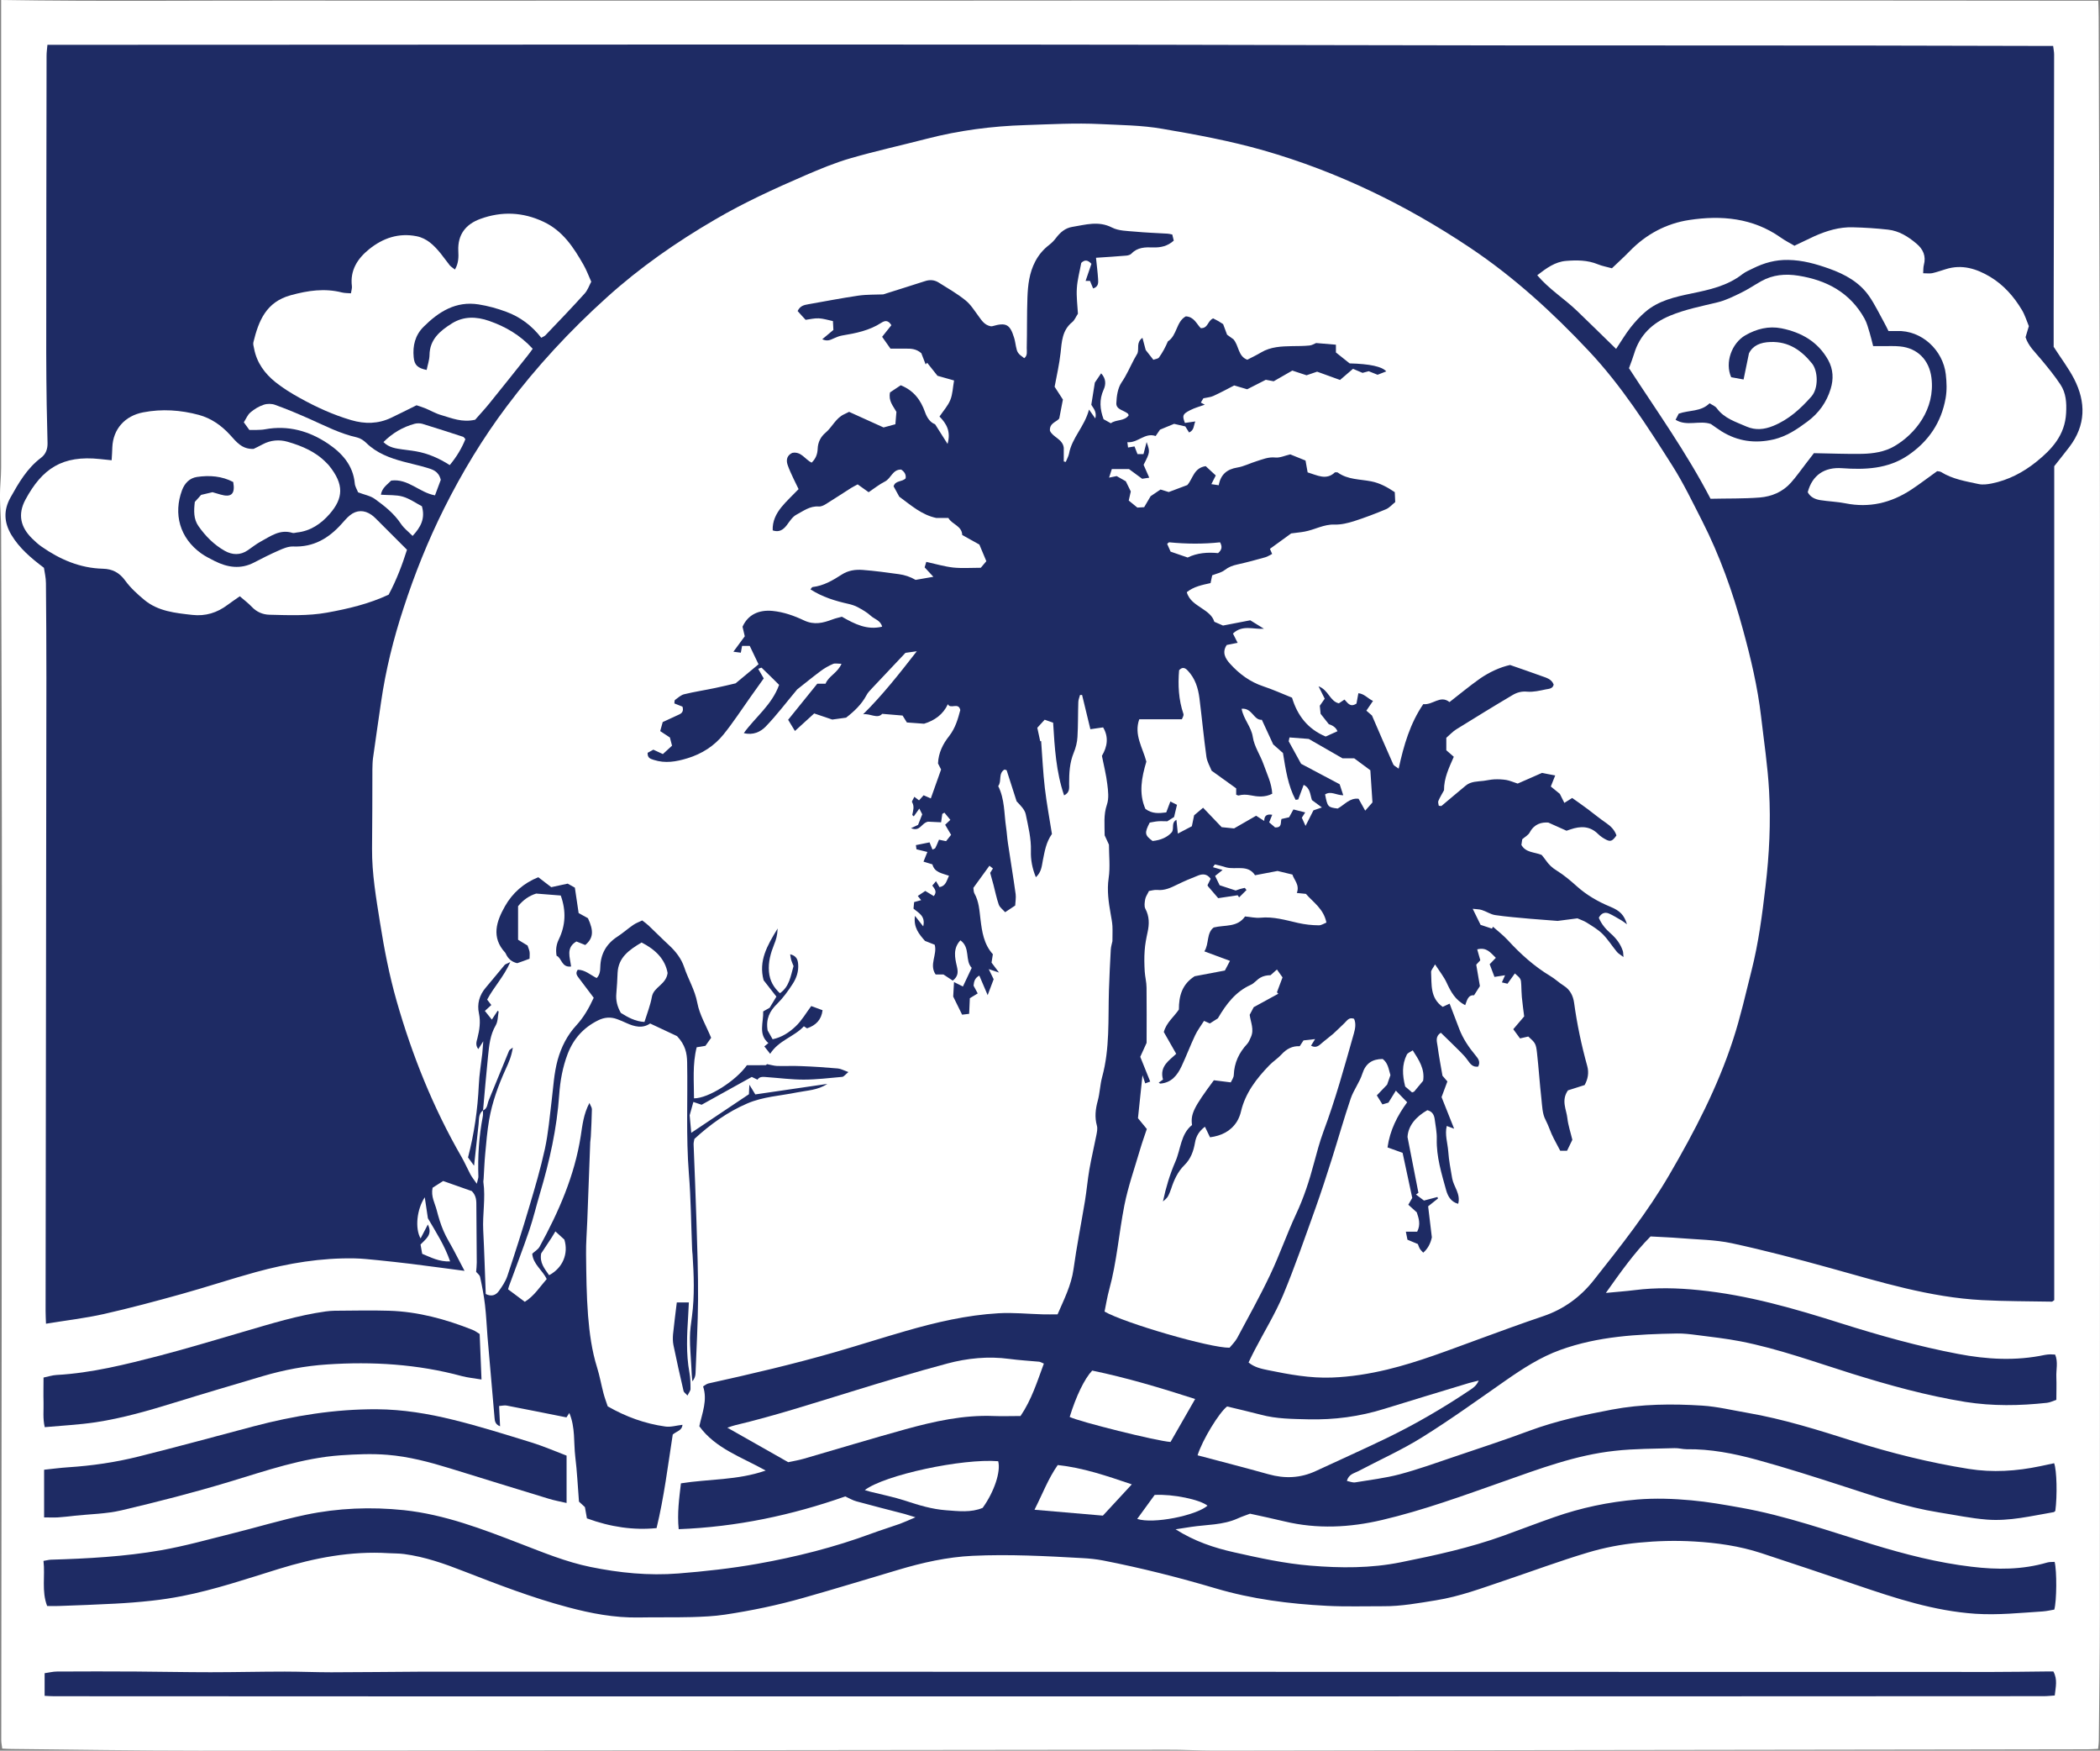 <?xml version="1.0" encoding="UTF-8"?><svg id="Layer_1" xmlns="http://www.w3.org/2000/svg" viewBox="0 0 367.53 306.31"><rect x="0" y="0" width="367.53" height="306.31" fill="#808080" stroke="none"/><defs><style>.cls-1{fill:#fff;}.cls-2{fill:#1e2b64;}</style></defs><path class="cls-1" d="M367.16,306c-.71,.03-1.22,.08-1.71,.08-8.15,.01-16.31,.03-24.46,.04-42.83,.05-85.68,.12-128.51,.18-2.71,0-5.43-.17-8.14-.15-56.49,.05-112.99,.14-169.48,.16-10.93,0-21.87-.18-32.8-.29-.51,0-1.02-.04-1.67-.07-.06-.54-.17-1.01-.17-1.49,.04-48.04,.11-96.07,.12-144.11,0-22.54-.08-45.08-.14-67.63,0-1.96-.19-3.92-.21-5.89,0-1.66,.21-3.33,.21-4.99V0C17.87,.29,35.31,.07,52.76,.11c17.47,.03,34.94,.01,52.42,.01h52.42c17.42,0,34.82-.01,52.23-.03h104.85c17.46,0,34.9,.03,52.55,.04,.03,1.08,.07,1.96,.07,2.84,.08,29.22,.21,58.43,.22,87.65,.03,63.97,0,127.92-.01,191.89,0,7.38-.12,14.76-.19,22.14,0,.37-.07,.75-.12,1.32l-.03,.03Z"/><path class="cls-2" d="M84.52,194.3c.82-.32,.75-1.14,1.01-1.77,1.2-2.9,2.38-5.8,3.57-8.7,.06-.14,.26-.23,.65-.54-.22,1.51-.72,2.63-1.23,3.74-1.31,2.87-2.38,5.82-2.92,8.93-.33,1.95-.5,3.94-.68,5.91-.14,1.47-.19,2.94-.28,4.4,0,.19-.07,.38-.04,.58,.4,2.81-.17,5.61-.03,8.41,.19,3.7,.3,7.42,.44,11.15,.94,.48,1.73,.26,2.27-.48,.59-.82,1.19-1.7,1.51-2.65,1.34-4.01,2.63-8.04,3.83-12.1,1.01-3.38,2-6.75,2.75-10.18,.59-2.74,.83-5.57,1.17-8.35,.3-2.41,.41-4.83,1.06-7.2,.64-2.28,1.67-4.31,3.26-6.04,1.29-1.4,2.2-2.99,3.05-4.83-.86-1.14-1.73-2.3-2.61-3.46-.32-.43-.64-.82-.18-1.44,1.26,0,2.17,.88,3.3,1.45,.57-.55,.62-1.25,.64-1.93,.06-2.29,1.05-4.05,2.99-5.31,.97-.63,1.84-1.41,2.79-2.06,.46-.32,1.01-.51,1.56-.78,.43,.34,.79,.59,1.11,.89,1.22,1.15,2.39,2.35,3.62,3.48,1.15,1.07,2.11,2.32,2.6,3.77,.69,2.11,1.89,4.01,2.31,6.28,.39,2.09,1.56,4.02,2.42,6.11-.3,.44-.64,.9-1,1.41-.48,.08-.97,.16-1.53,.25-.76,2.99-.47,5.98-.47,8.94,2.53,0,7.34-3.07,9.26-5.8,1.11,0,2.18,.01,3.26-.01,.15,0,.29-.23,.24-.18,.69,.12,1.23,.3,1.77,.32,1.42,.04,2.85-.04,4.27,.03,2.13,.08,4.26,.22,6.37,.41,.52,.04,1.04,.34,1.85,.63-.53,.43-.79,.81-1.08,.84-2.25,.2-4.51,.48-6.76,.48-2.12,0-4.24-.28-6.36-.43-.64-.04-1.31-.19-1.71,.44-.37-.18-.73-.36-1-.48-3,1.66-5.86,3.25-8.78,4.87-.42-.15-.89-.3-1.44-.49-.25,.91-.47,1.69-.65,2.33,.1,1.14,.19,2.13,.28,3.07,3.26-2.18,6.59-4.42,10.09-6.75,0-.26,.04-.75,.08-1.67,.46,.74,.69,1.14,1.04,1.7,4.15-.6,8.38-1.22,12.6-1.84-1.65,1.11-3.54,1.14-5.35,1.5-2.89,.59-5.89,.73-8.65,1.92-3.47,1.49-6.48,3.66-9.26,6.21-.06,.33-.15,.64-.14,.96,.17,4.49,.37,8.97,.5,13.47,.14,4.55,.31,9.11,.28,13.66-.03,4.29-.28,8.59-.44,12.88-.01,.49-.17,.97-.55,1.45-.04-.43-.1-.86-.12-1.29-.03-.45-.06-.89-.07-1.34-.08-1.66-.25-3.32-.24-4.98,0-1.28,.19-2.55,.36-3.81,.47-3.58,.33-7.16,.1-10.75-.03-.32-.07-.63-.08-.96-.18-4.42-.21-8.86-.57-13.26-.51-6.48-.18-12.96-.3-19.44-.03-1.61-.32-3.04-1.77-4.58-1.27-.59-2.94-1.39-4.71-2.21-1.33,.92-2.74,.56-4.15-.08-.53-.25-1.06-.47-1.6-.67-1.15-.44-2.28-.34-3.37,.21-2.54,1.26-4.29,3.21-5.31,5.86-.88,2.31-1.31,4.71-1.48,7.12-.4,5.91-1.69,11.65-3.37,17.3-.64,2.14-1.15,4.33-1.87,6.45-1.11,3.27-2.36,6.5-3.54,9.74-.07,.18-.1,.36-.17,.58,.98,.73,1.94,1.46,2.93,2.19,1.66-1.04,2.6-2.59,3.83-3.98-.72-1.56-2.39-2.59-2.53-4.44,.43-.4,1.02-.73,1.29-1.23,3.34-6.1,6.12-12.41,7.2-19.37,.29-1.88,.48-3.8,1.52-5.78,.19,.49,.43,.8,.43,1.1-.03,1.61-.11,3.2-.19,4.8-.01,.32-.08,.63-.1,.96-.18,4.61-.36,9.23-.52,13.84-.07,1.92-.24,3.84-.21,5.76,.04,3.59,.07,7.19,.35,10.77,.25,3.05,.65,6.1,1.58,9.07,.46,1.47,.72,2.98,1.11,4.47,.21,.8,.5,1.58,.75,2.32,3.21,1.84,6.52,3.03,10.08,3.53,.95,.14,1.98-.19,3-.3-.07,1.02-1.01,1.11-1.7,1.7-.84,5.4-1.52,10.97-2.83,16.37-3.97,.41-8.07-.18-12.19-1.7-.11-.66-.24-1.33-.35-1.97-.36-.33-.68-.62-1.04-.96-.21-2.62-.33-5.25-.65-7.86-.3-2.51,.03-5.1-1.04-7.65-.25,.38-.41,.63-.5,.77-3.52-.7-6.99-1.4-10.48-2.07-.36-.07-.75,.04-1.31,.08,.06,1.25,.11,2.4,.17,3.55-.83-.33-.93-.89-.97-1.51-.4-4.72-.83-9.45-1.23-14.17-.15-1.85-.22-3.72-.44-5.56-.19-1.65-.51-3.28-.86-4.9-.07-.33-.44-.59-.69-.88,.04-.52,.11-1.08,.11-1.65-.01-3.28-.06-6.54-.07-9.82,0-.9,.04-1.81-.79-2.66-1.47-.52-3.1-1.1-5.02-1.77-.5,.32-1.23,.78-1.85,1.18-.32,1.55,.41,2.7,.72,3.92,.32,1.24,.69,2.47,1.19,3.63,.5,1.18,1.2,2.26,1.8,3.4,.58,1.08,1.13,2.18,1.88,3.59-3.39-.44-6.36-.85-9.34-1.22-1.98-.25-3.97-.45-5.96-.66-1.29-.12-2.57-.27-3.86-.3-5.92-.12-11.69,.84-17.37,2.4-4.34,1.19-8.62,2.62-12.98,3.83-4.52,1.26-9.07,2.48-13.64,3.51-3.25,.73-6.59,1.11-10.1,1.69-.03-.84-.07-1.52-.07-2.21,.04-36.93,.1-73.86,.14-110.79,0-5.53-.03-11.04-.08-16.57,0-.95-.23-1.88-.35-2.69-2.29-1.73-4.28-3.42-5.68-5.73-1.33-2.21-1.41-4.35-.18-6.56,1.44-2.58,2.92-5.14,5.36-6.97,.84-.63,1.15-1.55,1.13-2.55-.03-2.25-.12-4.49-.15-6.74-.04-3.02-.08-6.04-.08-9.05,0-17.34,.03-34.68,.06-52.02,0-.62,.1-1.23,.15-1.89,74.61,0,149.02-.15,223.42,.05,42.49,.12,84.97,0,127.61,.15,.05,.51,.17,1,.17,1.48-.01,15.09-.05,30.18-.08,45.27v5.89c1.3,2.03,2.6,3.73,3.57,5.6,2.1,4.09,2.07,8.12-.82,11.92-.86,1.12-1.74,2.22-2.65,3.37V227.49c-.22,.14-.32,.27-.43,.26-4.06-.08-8.14-.05-12.2-.27-9.15-.48-17.83-3.18-26.58-5.61-5.71-1.58-11.43-3.09-17.22-4.34-2.94-.63-6.03-.64-9.04-.89-1.67-.14-3.35-.19-5.18-.3-2.9,2.92-5.28,6.31-7.82,9.88,1.85-.18,3.46-.29,5.05-.49,3.75-.48,7.48-.38,11.21,0,8.6,.86,16.82,3.25,24.99,5.84,6.7,2.11,13.46,4.01,20.37,5.32,5.06,.97,10.12,1.26,15.2,.18,.32-.07,.64-.08,.97-.1,.25,0,.51,.03,.84,.04,.55,1.3,.15,2.65,.21,3.96,.05,1.27,0,2.57,0,3.96-.58,.19-1.11,.47-1.66,.52-4.77,.52-9.49,.6-14.28-.16-6.77-1.1-13.34-2.92-19.86-4.95-6.46-2.02-12.83-4.35-19.49-5.65-2.52-.49-5.09-.77-7.64-1.1-1.15-.15-2.32-.29-3.47-.27-6.91,.12-13.79,.48-20.4,2.87-3.5,1.26-6.57,3.26-9.59,5.36-4.81,3.35-9.56,6.79-14.54,9.89-3.59,2.25-7.5,3.99-11.26,5.98-.71,.37-1.63,.49-1.98,1.69,.52,.11,1.01,.33,1.45,.26,2.6-.43,5.24-.74,7.78-1.41,3.29-.88,6.52-2.04,9.76-3.14,4.34-1.47,8.69-2.89,12.98-4.49,4.69-1.73,9.52-2.77,14.4-3.69,5.25-.99,10.55-1.04,15.85-.7,2.63,.17,5.22,.81,7.82,1.25,6.38,1.1,12.52,3.04,18.67,4.99,6.59,2.07,13.27,3.74,20.11,4.83,4.2,.67,8.36,.4,12.51-.47,.82-.17,1.63-.34,2.45-.52,.47,1.19,.57,5.67,.21,8.34-.1,.08-.19,.21-.3,.22-3.87,.66-7.74,1.62-11.69,1.3-2.82-.22-5.61-.82-8.42-1.26-5.69-.91-11.11-2.77-16.57-4.54-5.09-1.65-10.19-3.28-15.34-4.69-3.98-1.08-8.04-1.88-12.22-1.82-.7,0-1.41-.22-2.11-.19-3.48,.11-6.99,.08-10.45,.47-6.79,.73-13.14,3.13-19.53,5.38-6.99,2.46-13.96,5.02-21.2,6.72-5.65,1.33-11.35,1.62-17.07,.25-2-.48-4.02-.91-6.04-1.35-.73,.28-1.48,.52-2.17,.84-2.6,1.17-5.42,1.06-8.15,1.47-.82,.12-1.65,.26-2.71,.42,3.33,2.11,6.73,3.24,10.26,4.03,4.41,.99,8.83,1.96,13.34,2.33,5.29,.44,10.56,.47,15.81-.59,6.08-1.22,12.12-2.54,17.95-4.64,2.97-1.07,5.91-2.21,8.9-3.25,4.7-1.65,9.54-2.67,14.53-3.09,3.18-.26,6.33-.15,9.48,.14,2.89,.26,5.75,.77,8.61,1.28,7.9,1.4,15.45,4.09,23.1,6.43,5.67,1.73,11.4,3.21,17.33,3.91,4.48,.54,8.89,.54,13.25-.74,.42-.12,.87-.07,1.29-.11,.4,1.61,.37,6.8-.06,8.35-.64,.11-1.33,.27-2.02,.32-3.93,.25-7.81,.67-11.79,.41-7.26-.49-14.02-2.73-20.79-5.03-5.56-1.88-11.11-3.76-16.68-5.58-3.82-1.25-7.75-1.81-11.78-2.04-3.25-.19-6.48-.1-9.68,.21-3,.29-6.01,.86-8.9,1.73-4.93,1.47-9.77,3.28-14.66,4.92-3.91,1.32-7.78,2.77-11.89,3.43-3.05,.49-6.1,1.06-9.22,1.04-3.3-.01-6.61,.1-9.9-.07-6.58-.34-13.1-1.17-19.45-3.05-6.48-1.92-13.05-3.58-19.7-4.88-1.2-.23-2.43-.36-3.65-.42-6.4-.36-12.8-.7-19.2-.4-4.45,.21-8.8,1.19-13.07,2.47-5.5,1.63-10.97,3.31-16.49,4.87-4.52,1.29-9.12,2.25-13.78,2.95-1.91,.29-3.86,.37-5.79,.43-3.11,.08-6.21,.01-9.32,.07-4.23,.07-8.33-.71-12.4-1.8-6.25-1.66-12.26-3.98-18.26-6.31-3.37-1.32-6.77-2.51-10.38-2.99-.9-.12-1.81-.1-2.71-.15-6.61-.41-12.96,.82-19.25,2.76-5.6,1.73-11.15,3.62-16.92,4.75-1.77,.34-3.55,.62-5.35,.81-2.11,.23-4.24,.4-6.36,.51-3.29,.18-6.58,.29-9.87,.41-.64,.03-1.29,0-2.02,0-1-2.61-.33-5.24-.64-7.89,.53-.08,.88-.19,1.26-.21,6.45-.19,12.92-.54,19.29-1.65,4.17-.73,8.28-1.89,12.41-2.92,4.31-1.07,8.58-2.37,12.94-3.29,5.65-1.18,11.4-1.41,17.17-.81,7.15,.76,13.77,3.32,20.39,5.87,4.02,1.55,8.02,3.2,12.27,4.07,5.09,1.04,10.17,1.55,15.38,1.14,4.64-.37,9.26-.88,13.83-1.69,6.8-1.21,13.49-2.89,19.99-5.3,1.63-.6,3.3-1.11,4.93-1.69,.77-.28,1.52-.63,2.75-1.15-.94-.29-1.44-.45-1.93-.59-2.81-.73-5.61-1.43-8.4-2.2-.68-.18-1.29-.56-1.96-.86-9.36,3.29-19,5.34-29.15,5.73-.28-2.78,.08-5.36,.39-8.02,4.86-.78,9.87-.51,14.84-2.24-4.3-2.39-8.82-3.88-11.62-7.75,.51-2.37,1.46-4.54,.66-6.97,.3-.16,.59-.45,.94-.52,7.48-1.65,14.93-3.39,22.28-5.51,4.08-1.18,8.13-2.48,12.2-3.65,5.34-1.54,10.73-2.8,16.28-3.12,2.57-.15,5.15,.12,7.73,.19,.83,.03,1.66,0,2.61,0,1.11-2.58,2.39-5.05,2.79-7.9,.55-3.99,1.34-7.94,2-11.92,.3-1.82,.46-3.69,.77-5.51,.35-2,.83-3.98,1.22-5.98,.11-.56,.25-1.19,.1-1.71-.41-1.48-.25-2.88,.15-4.34,.37-1.34,.4-2.79,.76-4.13,1.38-5.02,1.04-10.15,1.2-15.26,.08-2.35,.19-4.71,.32-7.05,.03-.56,.22-1.12,.29-1.49,0-1.01,.04-1.84,0-2.65-.04-.69-.18-1.37-.3-2.06-.37-2.1-.68-4.16-.36-6.34,.29-1.95,.05-3.97,.05-5.84-.3-.64-.54-1.18-.75-1.63,0-1.85-.22-3.59,.4-5.39,.37-1.08,.21-2.4,.06-3.58-.19-1.63-.61-3.25-.94-4.94,.95-1.6,1.22-3.28,.21-4.98-.82,.11-1.49,.21-2.23,.32-.51-2.08-.98-4.05-1.45-5.99h-.36c-.11,.43-.29,.82-.3,1.24-.07,2.03-.03,4.07-.15,6.1-.05,.95-.3,1.92-.66,2.78-.72,1.76-.8,3.55-.8,5.39,0,.7,.17,1.55-.88,2.06-1.41-4.14-1.65-8.35-1.92-12.72-.43-.15-.87-.3-1.48-.52-.42,.47-.8,.88-1.29,1.41,.17,.78,.35,1.58,.51,2.36,.05,0,.11-.03,.16-.04,.21,2.74,.33,5.5,.65,8.23,.32,2.72,.83,5.42,1.24,8.03-1.04,1.48-1.27,3.06-1.59,4.62-.19,.97-.22,2.02-1.22,2.95-.65-1.58-.91-3.07-.87-4.58,.07-2.2-.47-4.31-.9-6.42-.17-.85-.95-1.59-1.6-2.28-.58-1.81-1.15-3.62-1.74-5.42-.03-.07-.22-.08-.39-.14-1.13,.7-.43,2.04-1.09,2.89,1.15,2.32,1.02,4.79,1.37,7.18,.14,.93,.19,1.88,.33,2.81,.44,2.98,.94,5.94,1.35,8.92,.08,.62-.04,1.26-.08,1.99-.55,.37-1.06,.71-1.76,1.17-.42-.48-.94-.84-1.11-1.32-.4-1.12-.62-2.3-.93-3.46-.18-.67-.37-1.34-.58-2.1,.11-.16,.28-.44,.48-.77-.19-.15-.39-.3-.61-.48-.95,1.32-1.88,2.58-2.81,3.87,.06,.33,.03,.69,.17,.95,.82,1.44,.88,2.99,1.08,4.6,.26,2.09,.57,4.32,2.16,6.06-.08,.51-.16,1-.23,1.47,.37,.49,.72,.95,1.31,1.74-.72-.25-1.09-.37-1.8-.6,.39,.78,.61,1.26,.86,1.77-.33,.86-.65,1.73-1.05,2.78-.5-1.17-.97-2.25-1.46-3.42-.83,.45-.93,1.07-1.01,1.76,.22,.41,.46,.85,.73,1.36-.47,.29-.88,.53-1.38,.84-.04,.89-.08,1.78-.12,2.73-.37,.04-.73,.1-1.23,.15-.5-1.01-1.01-2.04-1.56-3.17,.04-.73,.08-1.54,.14-2.54,.62,.32,1,.51,1.56,.78,.51-1.08,1-2.1,1.54-3.26-1.24-1.3-.18-3.53-1.98-4.82-1.33,1.43-.97,3.03-.62,4.54,.22,.96,.28,1.74-.72,2.51-.48-.33-1-.66-1.62-1.07h-1.37c-1.2-1.72,.33-3.51-.17-5.21-.62-.25-1.16-.45-1.7-.67-1.02-1.17-2.04-2.32-1.75-4.38,.57,.73,.91,1.17,1.44,1.84,.44-1.84-.83-2.35-1.7-3.11,.04-.38,.07-.75,.11-1.14,.44-.12,.8-.22,1.23-.34-.17-.19-.3-.37-.59-.73,.44-.3,.87-.59,1.31-.88,.59,.36,1.05,.64,1.49,.9,.62-.75,.17-1.25-.26-1.84,.19-.23,.4-.47,.65-.77,.26,.45,.41,.71,.61,1.04,1.11-.19,1.24-1.11,1.66-1.99-1.2-.44-2.53-.55-2.9-1.99-.47-.15-.95-.29-1.56-.48,.22-.58,.43-1.06,.68-1.69-.72-.18-1.31-.33-1.91-.47-.03-.25-.06-.42-.1-.73,.79-.15,1.55-.3,2.39-.48,.17,.43,.33,.81,.51,1.26,.21-.11,.43-.15,.5-.27,.24-.45,.41-.93,.64-1.46,.43,.08,.79,.17,1.24,.26,.28-.34,.58-.74,.88-1.11-.37-.63-.69-1.18-1.04-1.76,.3-.29,.58-.55,.91-.86-.35-.43-.69-.85-1.04-1.26-.12,.07-.25,.15-.37,.22-.07,.45-.12,.91-.21,1.47-.9-.04-1.77-.08-2.29-.11-1.2,.25-1.35,1.8-2.97,1.14,.57-.26,.86-.4,1.23-.58,.22-.58,.47-1.19,.73-1.85-.12-.26-.28-.54-.51-1-.37,.52-.66,.93-.97,1.36-.11-.11-.28-.22-.26-.27,.15-.74,.4-1.47-.04-2.22-.08-.15,.22-.52,.4-.93,.35,.26,.6,.44,.82,.62,.25-.27,.5-.55,.8-.89,.43,.19,.82,.36,1.26,.55,.57-1.58,1.12-3.15,1.8-5.06-.07-.12-.32-.63-.54-1.06,.08-1.88,.87-3.43,1.95-4.79,1.1-1.41,1.55-3.03,1.95-4.55-.31-1.45-1.74-.07-2.17-1.03-.84,1.8-2.31,2.85-4.17,3.42-.95-.07-1.91-.14-3.01-.22-.24-.38-.53-.85-.75-1.21-1.18-.1-2.23-.19-3.57-.3-.83,.95-2.1-.11-3.34,.08,3.4-3.36,6.3-7.05,9.4-11.03-.76,.1-1.22,.17-1.99,.28-1.87,1.97-3.88,4.1-5.89,6.24-.35,.37-.72,.75-.95,1.21-.84,1.56-2.09,2.76-3.55,3.89-.73,.1-1.55,.21-2.42,.33-.97-.33-1.99-.67-3.16-1.07-1.08,.99-2.2,2-3.37,3.07-.41-.67-.76-1.25-1.19-1.96,1.67-2.07,3.43-4.24,5.1-6.31h1.45c.5-1.33,2.1-1.87,2.79-3.49-.66,0-1.15-.12-1.49,.03-.76,.33-1.51,.75-2.17,1.25-1.44,1.07-2.82,2.21-4.1,3.21-1.88,2.24-3.57,4.49-5.51,6.5-.88,.91-2.2,1.56-3.83,1.14,2.03-2.81,4.92-4.93,6.18-8.44-.98-.97-2-1.99-3.05-2.99-.06-.06-.33,.1-.61,.19,.3,.54,.58,1.01,.97,1.67-.76,1.07-1.53,2.15-2.31,3.24-1.56,2.19-3.03,4.47-4.73,6.57-1.63,2.02-3.8,3.4-6.33,4.17-1.93,.59-3.87,.93-5.87,.28-.6-.19-1.12-.33-1.08-1.24,.32-.18,.69-.38,1-.55,.58,.26,1.08,.49,1.67,.77,.58-.53,1.09-1,1.6-1.47-.14-.54-.25-.96-.37-1.43-.54-.36-1.06-.7-1.7-1.12,.15-.55,.3-1.08,.44-1.58,1.02-.48,1.95-.91,2.88-1.33,.54-.25,.8-.62,.58-1.37-.42-.17-.91-.36-1.42-.56,.04-.27,0-.55,.12-.62,.51-.37,1.02-.85,1.6-.99,1.8-.44,3.63-.71,5.46-1.1,1.31-.27,2.63-.6,3.54-.81,1.55-1.29,2.76-2.31,4.01-3.33-.53-1.11-1.01-2.13-1.54-3.22h-1.34c-.07,.36-.12,.7-.22,1.19-.37-.04-.75-.1-1.3-.17,.75-1,1.33-1.81,1.99-2.7-.12-.52-.26-1.14-.39-1.67,.93-2.09,2.82-3,5.24-2.77,1.96,.19,3.8,.85,5.51,1.66,1.81,.85,3.34,.45,4.99-.17,.58-.22,1.2-.34,1.65-.47,2.28,1.3,4.4,2.37,7.04,1.74-.26-1.11-1.36-1.32-2-1.92-.65-.6-1.47-1.06-2.24-1.48-.5-.27-1.06-.45-1.62-.58-2.34-.52-4.6-1.21-6.68-2.55,.14-.16,.25-.4,.39-.41,1.91-.22,3.52-1.17,5.07-2.17,1.16-.75,2.42-.92,3.7-.82,2.11,.16,4.22,.45,6.32,.74,.99,.14,1.96,.44,2.92,1,.93-.16,1.84-.32,3.11-.54-.68-.73-1.08-1.15-1.53-1.65,.08-.26,.17-.56,.29-.96,1.62,.36,3.14,.81,4.7,.99,1.52,.16,3.08,.04,4.84,.04,.22-.27,.58-.7,.97-1.15-.44-1.04-.86-2.04-1.22-2.91-1.11-.62-2.05-1.15-3-1.67-.06-1.63-1.8-1.84-2.42-2.98h-2.1c-2.56-.53-4.4-2.19-6.5-3.73-.28-.49-.64-1.17-.99-1.81,.3-1.06,1.46-.73,2.1-1.39,.11-.63-.17-1.14-.77-1.54-1.51-.05-1.77,1.55-2.85,2.09-1.01,.51-1.89,1.23-2.85,1.87-.7-.51-1.27-.92-1.92-1.37-.39,.21-.77,.4-1.15,.63-1.46,.93-2.92,1.89-4.4,2.81-.37,.23-.86,.47-1.26,.43-1.55-.12-2.71,.8-3.94,1.45-.68,.37-1.15,1.15-1.65,1.81-.65,.85-1.38,1.3-2.47,.92-.07-1.61,.6-2.92,1.52-4.06,.87-1.07,1.92-2.02,3.01-3.16-.29-.58-.59-1.19-.88-1.81-.37-.81-.77-1.62-1.05-2.46-.29-.88-.07-1.65,.82-2.07,1.58-.3,2.23,1.14,3.39,1.71,.73-.69,1.02-1.5,1.06-2.41,.04-1.15,.51-2.11,1.4-2.85,1.17-.99,1.77-2.55,3.26-3.22,.24-.11,.46-.22,.84-.41,1.96,.89,3.99,1.81,6.03,2.73,.69-.19,1.3-.36,2.07-.56,.07-.77,.12-1.51,.18-2.17-.58-1.06-1.42-1.88-1.12-3.4,.54-.36,1.26-.84,1.88-1.25,2.31,.93,3.51,2.62,4.24,4.68,.36,1.02,.93,1.84,1.77,2.14,.75,1.18,1.38,2.18,2.18,3.44,.62-2.17-.18-3.54-1.41-4.79,.68-1,1.48-1.88,1.89-2.89,.42-1.02,.44-2.19,.66-3.42-1.11-.32-2.03-.58-2.9-.82-.62-.78-1.22-1.52-1.81-2.28-.08,.1-.17,.19-.26,.29-.28-.71-.55-1.41-.76-1.96-.88-.78-1.8-.81-2.71-.8h-2.69c-.54-.77-1.01-1.43-1.46-2.07,.59-.74,1.12-1.41,1.62-2.03-.57-.95-1.17-.8-1.75-.43-2.1,1.37-4.48,1.84-6.9,2.24-.48,.08-.97,.29-1.42,.49-.57,.25-1.11,.58-2.03,.16,.7-.6,1.27-1.07,1.95-1.63-.03-.38-.05-.86-.08-1.55-.86-.18-1.66-.44-2.46-.48-.75-.04-1.52,.15-2.32,.26-.53-.56-.98-1.07-1.4-1.54,.44-.92,1.15-1.06,1.84-1.18,2.92-.51,5.83-1.08,8.76-1.51,1.51-.22,3.06-.16,4.37-.22,2.54-.81,4.93-1.54,7.32-2.32,.87-.29,1.67-.22,2.42,.26,1.58,.99,3.21,1.92,4.66,3.09,.93,.74,1.58,1.82,2.31,2.8,.54,.73,1,1.51,2.09,1.74,.03,0,.16,.03,.28,0,2.43-.7,3.11-.36,3.84,2.02,.15,.48,.22,1,.32,1.5,.21,1.07,.33,1.26,1.45,2.07,.62-.47,.43-1.19,.44-1.78,.07-2.95,.01-5.9,.12-8.83,.08-2.17,.32-4.32,1.37-6.32,.62-1.18,1.42-2.11,2.46-2.91,.44-.34,.86-.77,1.19-1.22,.73-.96,1.6-1.71,2.81-1.91,2.32-.37,4.59-1.11,6.97,.11,1.15,.59,2.63,.59,3.97,.71,1.91,.18,3.83,.25,5.74,.36,.25,.01,.5,.08,.84,.15,.08,.36,.17,.7,.26,1.07-1.08,.97-2.27,1.23-3.62,1.19-1.35-.05-2.72-.04-3.77,1.07-.19,.21-.58,.33-.88,.36-1.7,.15-3.41,.25-5.34,.38,.12,1.21,.29,2.47,.37,3.74,.04,.63,.08,1.32-.87,1.63-.18-.44-.36-.86-.55-1.32h-.77c.35-1.03,.69-2.02,1.02-2.99-.61-.66-1.15-.78-1.78-.16-.26,1.45-.68,2.94-.77,4.43-.1,1.5,.11,3,.19,4.46-.36,.53-.58,1.14-1.01,1.48-1.76,1.43-1.81,3.4-2.03,5.39-.22,1.96-.66,3.9-1.04,5.91,.48,.74,1,1.54,1.45,2.24-.22,1.15-.41,2.15-.64,3.31-.46,.62-1.74,.78-1.63,2.14,.47,1.14,2.24,1.44,2.42,2.99v2.39c.11,.03,.24,.05,.35,.08,.19-.48,.47-.95,.57-1.44,.5-2.78,2.72-4.73,3.5-7.72,.48,.69,.75,1.07,1.09,1.55,.35-1.21-.46-1.92-.69-2.4,.22-1.34,.39-2.39,.62-3.87,.17-.25,.59-.88,1.1-1.62,.89,.95,.84,1.98,.43,2.87-.79,1.74-.65,3.42,0,5.16,.4,.22,.79,.44,1.27,.71,.91-.7,2.35-.32,3.12-1.39-.07-.16-.08-.25-.11-.27-.69-.62-2.09-.71-2.05-1.84,.04-1.23,.25-2.66,.91-3.64,.89-1.29,1.47-2.68,2.18-4.02,.21-.4,.44-.78,.62-1.1,.29-.86-.26-1.88,.86-2.69,.19,.74,.35,1.32,.57,2.13,.33,.43,.8,1.03,1.34,1.71,.35-.14,.82-.16,.99-.41,.62-.86,1.13-1.81,1.55-2.81,1.63-1.04,1.44-3.46,3.14-4.38,1.46,.08,1.88,1.33,2.61,2.06,1.3,.08,1.2-1.33,2.18-1.7,.25,.12,.58,.29,.9,.47,.28,.16,.54,.34,.84,.53,.22,.58,.44,1.18,.69,1.85,.36,.26,.77,.56,1.11,.8,.99,1.14,.8,2.98,2.43,3.58,.84-.44,1.66-.82,2.42-1.28,1.69-1,3.55-1.06,5.43-1.1,1.01-.01,2.03-.01,3.04-.11,.43-.04,.84-.3,1.15-.43,1.2,.1,2.28,.19,3.47,.29v1.36c.77,.6,1.6,1.28,2.4,1.91,3.55,.09,5.68,.56,6.41,1.4-.55,.22-1.06,.41-1.52,.59-.57-.23-1.05-.43-1.55-.62-.35,.1-.7,.19-1.08,.29-.55-.23-1.08-.47-1.67-.71-.77,.66-1.52,1.3-2.27,1.95-1.42-.51-2.68-.97-4.01-1.45-.58,.21-1.24,.43-1.85,.63-.93-.3-1.77-.59-2.49-.82-1.22,.7-2.27,1.29-3.26,1.87-.57-.11-1.07-.19-1.38-.26-1.24,.63-2.32,1.17-3.26,1.66-.84-.25-1.45-.43-2.27-.67-1.13,.58-2.36,1.25-3.65,1.84-.5,.23-1.09,.26-1.75,.41-.11,.21-.26,.47-.44,.75,.29,.15,.51,.27,.69,.37-.84,.3-1.74,.54-2.54,.95-1.37,.7-1.42,.95-.94,2.24,.51-.08,1.05-.15,1.82-.26-.32,.75-.17,1.52-1.09,1.93-.22-.36-.44-.71-.66-1.06-.62-.15-1.26-.29-1.96-.45-.76,.32-1.59,.64-2.47,1.02-.22,.33-.47,.69-.76,1.11-1.89-.66-3.11,1.25-4.95,1.08,.05,.38,.08,.62,.12,.93,.4-.07,.71-.11,1.13-.19,.17,.41,.33,.86,.52,1.34h1.05c.18-.66,.35-1.3,.55-2.1,.61,1.73,.61,1.76-.53,3.98,.33,.75,.64,1.43,.99,2.25-.59,.1-1.01,.15-1.24,.19-.94-.7-1.74-1.28-2.31-1.7h-3c-.11,.34-.25,.78-.48,1.5,.61-.12,.94-.19,1.33-.27,.46,.26,.99,.56,1.6,.91,.28,.56,.58,1.19,.87,1.78-.12,.55-.24,1.03-.36,1.59,.51,.41,.99,.81,1.51,1.23,.39-.03,.76-.04,1.19-.07,.37-.63,.72-1.22,1.13-1.92,.51-.34,1.09-.73,1.73-1.17,.48,.15,.95,.3,1.44,.44,1.09-.41,2.17-.82,3.25-1.22,.99-1.11,1.12-3,3.22-3.31,.5,.47,1.09,1.02,1.76,1.63-.25,.49-.47,.93-.77,1.52,.46,.07,.83,.12,1.29,.19,.35-1.91,1.45-2.8,3.26-3.1,1.12-.18,2.18-.74,3.29-1.08,1.09-.34,2.13-.8,3.36-.67,.79,.08,1.63-.32,2.61-.55,.82,.33,1.75,.71,2.67,1.08,.14,.75,.25,1.37,.37,2.07,1.66,.49,3.26,1.45,4.78-.01,.25,.01,.41-.03,.5,.04,1.75,1.26,3.87,1.15,5.85,1.54,1.53,.3,2.85,1.04,4.12,1.89,.03,.6,.05,1.1,.08,1.74-.53,.41-1,.99-1.62,1.25-1.84,.77-3.7,1.48-5.6,2.09-1.09,.34-2.27,.63-3.39,.59-1.89-.07-3.48,.91-5.24,1.23-.72,.14-1.46,.19-2.36,.32-1.13,.82-2.45,1.77-3.72,2.7,.18,.41,.26,.6,.39,.89-.43,.21-.8,.48-1.22,.59-1.6,.45-3.22,.89-4.85,1.25-.84,.18-1.56,.45-2.25,.99-.58,.45-1.4,.6-2.17,.91-.11,.49-.21,.97-.29,1.36-1.48,.33-2.92,.6-4.16,1.59,.4,1.44,1.59,2.11,2.58,2.79,1,.67,1.91,1.29,2.24,2.39,.66,.29,1.19,.52,1.52,.66,1.7-.33,3.21-.62,4.77-.92,.8,.49,1.59,.99,2.39,1.48-1.88,.14-3.75-.75-5.42,.84,.26,.52,.51,1,.82,1.62-.68,.14-1.27,.26-1.91,.38-.86,1.29-.26,2.35,.58,3.28,1.6,1.77,3.47,3.17,5.81,3.95,1.69,.56,3.32,1.3,5.04,1.99,.95,3.16,2.78,5.5,5.89,6.8,.69-.32,1.38-.63,2.06-.93-.23-.58-.73-.99-1.51-1.23-.46-.59-.94-1.19-1.44-1.82-.04-.43-.08-.86-.14-1.41,.25-.37,.54-.77,.86-1.23-.3-.62-.61-1.22-1.08-2.17,1.77,.66,1.95,2.59,3.55,2.98,.26-.18,.58-.38,.99-.66,.51,.48,.95,1.47,2.1,.7,.1-.49,.21-1.1,.33-1.81,1.04,.1,1.63,.91,2.56,1.35-.4,.59-.76,1.1-1.16,1.7,.48,.41,.9,.77,.98,.85,1.34,3.1,2.51,5.83,3.73,8.56,.11,.23,.46,.37,.94,.74,.9-4.14,2.02-7.94,4.31-11.29,1.7,.19,2.96-1.65,4.59-.36,1.8-1.4,3.5-2.81,5.29-4.08,1.69-1.17,3.57-2.03,5.31-2.41,1.99,.7,3.75,1.29,5.49,1.93,.83,.3,1.77,.51,2.14,1.5-.15,.74-.86,.74-1.37,.84-1.06,.22-2.18,.49-3.25,.4-1-.1-1.81,.14-2.57,.59-3.32,1.96-6.59,3.98-9.87,6.01-.64,.4-1.16,.99-1.73,1.47v2.18c.48,.41,.9,.79,1.31,1.14-.83,1.91-1.73,3.72-1.71,5.86-.3,.56-.7,1.19-.99,1.87-.1,.23,.04,.56,.07,.84,.25,.01,.41,.08,.48,.03,1.42-1.18,2.83-2.4,4.26-3.57,.9-.74,2.05-.69,3.12-.82,.62-.08,1.24-.23,1.87-.26,.69-.03,1.4,0,2.09,.11,.62,.11,1.22,.38,1.99,.63,1.34-.59,2.75-1.19,4.26-1.87,.61,.12,1.35,.28,2.31,.45-.26,.67-.48,1.22-.77,1.93,.5,.4,1.02,.84,1.58,1.29,.23,.48,.48,.97,.79,1.58,.47-.3,.82-.52,1.37-.86,.87,.62,1.81,1.26,2.72,1.95,1.08,.8,2.11,1.67,3.23,2.43,.83,.56,1.48,1.24,1.8,2.17-.68,.97-1.02,1.14-1.8,.75-.51-.26-1.01-.59-1.42-1-1.44-1.43-3.08-1.4-4.84-.8-.18,.07-.36,.12-.68,.23-.91-.41-1.89-.85-3.19-1.43-1.19-.08-2.45,.23-3.25,1.73-.25,.47-.83,.77-1.31,1.19-.04,.3-.1,.67-.15,1,.79,1.37,2.25,1.22,3.54,1.74,.21,.26,.5,.59,.75,.96,.51,.74,1.12,1.32,1.92,1.8,1.24,.77,2.39,1.74,3.48,2.72,1.74,1.56,3.72,2.7,5.87,3.59,1.7,.7,2.42,1.44,2.92,3.07-.44-.32-.7-.52-.98-.69-.72-.41-1.42-.86-2.17-1.19-.75-.32-1.37-.04-1.78,.74,.46,1.11,1.2,1.98,2.07,2.74,.97,.85,1.74,1.85,2.14,3.09,.07,.23,.05,.48,.11,1.04-.53-.41-.91-.6-1.15-.9-.86-1.04-1.58-2.21-2.52-3.14-.8-.79-1.82-1.39-2.79-2-.48-.3-1.05-.48-1.6-.73-1.23,.17-2.5,.33-3.47,.45-1.81-.14-3.35-.25-4.86-.38-2.02-.19-4.05-.34-6.07-.64-.8-.12-1.55-.65-2.34-.89-.44-.15-.94-.12-1.59-.21,.5,.99,.87,1.76,1.38,2.81,.5,.16,1.24,.41,1.99,.66,.06-.11,.11-.22,.18-.33,.86,.77,1.78,1.47,2.56,2.31,2.21,2.41,4.62,4.6,7.45,6.3,.83,.49,1.53,1.17,2.35,1.69,1.15,.71,1.67,1.8,1.84,3.03,.51,3.73,1.29,7.42,2.3,11.06,.32,1.17,.11,2.28-.46,3.31-1.07,.34-2.09,.67-2.92,.93-1.23,1.78-.26,3.35-.1,4.88,.14,1.26,.57,2.5,.87,3.77-.3,.65-.61,1.26-.93,1.92h-1.19c-.35-.66-.72-1.39-1.11-2.1-.57-1.06-.89-2.22-1.46-3.31-.58-1.07-.59-2.46-.73-3.72-.3-2.68-.47-5.36-.77-8.03-.18-1.62-.32-1.74-1.52-2.83-.39,.08-.82,.19-1.45,.33-.35-.47-.73-1.02-1.18-1.61,.65-.75,1.18-1.39,1.91-2.24-.12-1-.3-2.19-.41-3.39-.07-.7-.06-1.41-.1-2.11-.05-1.08-.08-1.11-1.12-2.02-.43,.59-.86,1.19-1.29,1.8-.39-.1-.62-.15-.98-.23,.19-.45,.36-.81,.55-1.25-.68,.11-1.27,.21-1.85,.29-.32-.82-.58-1.51-.84-2.22,.33-.34,.66-.69,1.08-1.12-.91-.86-1.58-1.91-3.26-1.48,.19,.69,.36,1.27,.54,1.91-.24,.26-.53,.58-.71,.77,.24,1.39,.44,2.62,.64,3.75-.39,.59-.68,1.07-1.02,1.6-1.08-.08-1.24,.93-1.55,1.73-1.75-.89-2.53-2.37-3.26-3.95-.47-1.01-1.2-1.92-2.02-3.18-.35,.66-.71,1.01-.69,1.34,.12,2.17-.21,4.51,2.02,6.09,.36-.16,.75-.34,1.22-.56,.57,1.49,1.12,2.92,1.66,4.35,.66,1.76,1.7,3.29,2.9,4.73,.47,.56,.86,1.12,.44,1.93-.95,.15-1.38-.47-1.84-1.11-.37-.52-.8-1-1.26-1.45-1.12-1.12-2.28-2.24-3.43-3.36-1.05,.67-.68,1.56-.58,2.33,.23,1.72,.55,3.4,.86,5.19,.24,.27,.53,.62,.86,1-.3,.82-.62,1.66-1.02,2.74,.66,1.69,1.4,3.51,2.2,5.53-.46-.16-.83-.3-1.29-.48-.37,1.5,.15,2.98,.26,4.45,.11,1.59,.42,3.17,.69,4.73,.26,1.45,1.51,2.69,1.05,4.44-1.31-.34-1.82-1.4-2.09-2.32-.82-2.96-1.74-5.9-1.66-9.04,.03-1.14-.21-2.29-.36-3.43-.1-.74-.39-1.36-1.29-1.59-1.96,1.12-3.35,2.68-3.47,4.69,.68,3.5,1.3,6.64,1.91,9.77-.14,.1-.29,.19-.43,.29,.46,.34,.91,.69,1.4,1.06,.8-.21,1.58-.41,2.35-.62,.04,.08,.07,.16,.11,.25-.58,.47-1.16,.93-1.73,1.38,.22,1.85,.41,3.49,.65,5.43-.24,1.12-.74,2.02-1.51,2.68-.19-.22-.43-.43-.58-.67-.16-.26-.25-.58-.36-.84-.61-.25-1.13-.47-1.82-.76-.08-.38-.17-.84-.28-1.4h1.98c.65-1.26,.28-2.35-.07-3.39-.51-.47-.98-.88-1.48-1.33,.28-.48,.5-.86,.69-1.19-.57-2.65-1.13-5.27-1.69-7.89-.93-.33-1.81-.64-2.64-.95,.43-3.02,1.69-5.5,3.44-7.9-.71-.71-1.24-1.28-1.98-2.03-.51,.82-.87,1.4-1.3,2.1-.24,.07-.58,.18-1.05,.31-.33-.52-.62-1-.98-1.58,.62-.65,1.19-1.25,1.8-1.88,.18-.51,.36-1.04,.58-1.66-.3-.97-.39-2.1-1.35-2.83-1.84,.01-2.99,.77-3.57,2.59-.48,1.51-1.52,2.83-2.03,4.33-1.19,3.51-2.2,7.09-3.32,10.63-.91,2.87-1.84,5.73-2.85,8.57-1.82,5.06-3.57,10.16-5.64,15.13-1.41,3.36-3.35,6.5-5.03,9.74-.35,.67-.68,1.36-1.04,2.11,1.06,.88,2.29,1.11,3.44,1.35,3.66,.75,7.34,1.43,11.13,1.29,3.3-.12,6.54-.64,9.74-1.41,5.47-1.32,10.7-3.38,15.95-5.29,3.76-1.37,7.51-2.76,11.29-4.03,3.62-1.22,6.55-3.38,8.86-6.3,4.71-5.95,9.43-11.91,13.25-18.48,4.41-7.56,8.44-15.31,11.15-23.64,1.29-3.95,2.2-8.02,3.22-12.06,1.23-4.86,1.87-9.79,2.45-14.76,.66-5.56,.93-11.14,.62-16.71-.24-4.34-.9-8.66-1.4-12.98-.6-5.16-1.8-10.21-3.17-15.2-1.78-6.56-4.06-12.96-7.16-19.05-1.66-3.25-3.25-6.57-5.21-9.66-4.44-7-8.9-13.98-14.62-20.06-6.33-6.74-13.13-12.95-20.81-18.08-11.15-7.45-23.12-13.28-36.09-17-5.85-1.67-11.79-2.77-17.77-3.79-3.59-.62-7.2-.64-10.81-.82-4.4-.22-8.79,.04-13.17,.18-5.8,.18-11.57,.93-17.21,2.39-4.44,1.15-8.9,2.13-13.3,3.4-2.72,.78-5.36,1.88-7.96,3-5.39,2.33-10.73,4.77-15.8,7.74-6.76,3.94-13.14,8.38-18.96,13.64-6.43,5.8-12.29,12.11-17.48,19.03-4.22,5.61-7.84,11.61-10.97,17.87-2.82,5.64-5.16,11.48-7.1,17.45-1.76,5.35-3.12,10.82-3.93,16.42-.47,3.29-.97,6.58-1.42,9.88-.08,.63-.08,1.28-.1,1.92-.01,4.62-.01,9.25-.06,13.87-.03,4.38,.72,8.67,1.4,12.96,.73,4.61,1.62,9.19,2.9,13.68,2.72,9.52,6.39,18.67,11.35,27.27,.57,.99,1.02,2.04,1.56,3.06,.25,.47,.59,.89,1.12,1.65,.15-.69,.29-.97,.28-1.26-.12-3.53,.1-7.02,.77-10.5,.06-.31,.03-.63,.04-.95l-.03,.04,.03-.16Z"/><path class="cls-2" d="M7.81,296.74v-3.98c.79-.11,1.47-.29,2.16-.29,4.64-.03,9.29-.03,13.93,0,4.31,.03,8.64,.12,12.95,.12s8.65-.11,12.98-.11c2.71,0,5.43,.12,8.14,.12,5.04,0,10.08-.08,15.12-.1,9.9-.01,19.79,0,29.69,0,82.04,.01,164.1,.03,246.14,.04,2.97,0,5.96-.05,8.93-.08h1.52c.76,1.4,.4,2.7,.24,4.2-.66,.04-1.29,.12-1.91,.12-23.88,.01-47.75,.03-71.63,.03-67.42,0-134.84,.01-202.27,.01-24.78,0-49.56-.01-74.34-.03-.51,0-1.01-.04-1.63-.07Z"/><path class="cls-2" d="M99.17,262.98c-1.15-.26-2.13-.44-3.08-.73-5.79-1.76-11.57-3.55-17.36-5.34-3.58-1.1-7.2-2.06-10.93-2.36-2.7-.22-5.43-.1-8.13,.08-6.76,.47-13.09,2.7-19.52,4.64-6.23,1.88-12.54,3.5-18.87,4.99-2.68,.63-5.5,.66-8.25,.95-.97,.11-1.92,.23-2.89,.29-.76,.04-1.52,0-2.42,0v-8.34c1.45-.15,2.85-.34,4.24-.43,4.13-.27,8.22-.86,12.22-1.86,6.76-1.69,13.46-3.51,20.19-5.3,7.08-1.87,14.24-3.03,21.59-2.99,4.56,.03,9.01,.77,13.38,1.85,4.63,1.14,9.18,2.58,13.74,3.98,2.07,.65,4.08,1.52,6.08,2.28v8.29Z"/><path class="cls-2" d="M83.95,233.43c.11,2.76,.21,5.21,.32,7.94-1.33-.22-2.4-.32-3.43-.59-7.75-2.1-15.67-2.58-23.63-2.04-3.79,.25-7.55,.96-11.21,2.04-5.13,1.52-10.26,3.03-15.37,4.61-4.56,1.41-9.14,2.74-13.86,3.46-2.92,.44-5.87,.58-8.94,.86-.36-1.55-.17-2.95-.21-4.34-.04-1.4,0-2.81,0-4.34,.79-.16,1.52-.41,2.27-.45,6.15-.34,12.09-1.84,18.01-3.37,4.98-1.3,9.91-2.8,14.86-4.24,4.7-1.37,9.37-2.83,14.25-3.51,.51-.07,1.04-.11,1.55-.12,3.17-.01,6.34-.1,9.51,0,5.09,.15,9.94,1.48,14.65,3.35,.47,.18,.87,.51,1.27,.75h-.03Z"/><path class="cls-2" d="M92.31,165.39c.14,.41,.3,.77,.37,1.14,.06,.37,0,.75,0,1.22-.73,.27-1.45,.54-2.16,.78-.97-.22-1.62-.8-2-1.67-.03-.06-.06-.12-.1-.17-2.5-2.7-1.53-5.5-.04-8.13,1.31-2.32,3.29-4.06,5.83-5.07,.82,.63,1.56,1.21,2.27,1.74,1.01-.22,1.89-.4,2.87-.62,.36,.21,.8,.45,1.26,.7,.22,1.5,.44,2.94,.66,4.45,.55,.3,1.11,.62,1.63,.9,1.05,2.25,.94,3.5-.47,4.69-.48-.19-1.01-.41-1.55-.62-1.88,1.1-1.12,2.77-.93,4.38-1.7,.22-1.62-1.51-2.54-1.88-.18-1.1-.04-1.99,.4-2.89,1.16-2.42,1.31-4.91,.33-7.65-1.31-.11-2.7-.22-4.3-.34-1.23,.38-2.28,1.11-3.17,2.21v5.87c.5,.3,.98,.6,1.59,.97h.03Z"/><path class="cls-2" d="M84.56,194.26c-.86,.63-.7,1.58-.8,2.44-.26,2.33-.51,4.66-.79,7.27-.48-.67-.79-1.08-1.06-1.45,1.09-4.18,1.69-8.41,1.89-12.69,.08-1.84,.4-3.68,.61-5.51,.06-.56,.08-1.12,.17-2.13-.41,.65-.61,.95-.87,1.37-.57-.73-.29-1.36-.15-1.92,.36-1.44,.58-2.83,.26-4.34-.35-1.62,.06-3.17,1.19-4.49,1.12-1.3,2.18-2.65,3.3-3.96,.14-.16,.39-.22,1.01-.53-1.17,2.62-2.9,4.38-4.06,6.58,.22,.29,.46,.58,.73,.95-.3,.28-.65,.59-1.13,1.03,.37,.48,.7,.89,1.22,1.52,.44-.67,.73-1.11,1.02-1.55,.03,.03,.17,.11,.17,.15-.15,.81-.12,1.73-.51,2.4-.98,1.67-1.15,3.51-1.34,5.35-.33,3.18-.59,6.37-.88,9.55l.03-.04h.01Z"/><path class="cls-2" d="M136.48,173.8c1.7-1.18,1.89-3.02,2.4-4.77-.12-.32-.28-.66-.4-1.03-.08-.26-.11-.55-.19-1.03,1.13,.27,1.34,.97,1.4,1.74,.1,1.26-.3,2.44-.97,3.46-.8,1.24-1.67,2.44-2.71,3.47-1.3,1.26-2,2.63-1.66,4.66,.21,.37,.53,.92,.87,1.54,1.62-.34,2.92-1.21,4.01-2.24,1.08-1.01,1.84-2.36,2.75-3.57,.75,.27,1.33,.49,1.98,.73-.21,1.71-1.19,2.65-2.72,3.17-.21-.14-.41-.26-.55-.36-1.71,1.85-4.42,2.46-5.9,4.82-.37-.48-.66-.85-1.02-1.3,.28-.23,.47-.4,.71-.58-1.82-1.54-.84-3.57-.91-5.54,.33-.19,.72-.41,1.13-.64,.35-.58,.71-1.18,1.18-1.95-.75-.96-1.52-1.95-2.24-2.87-.9-3.39,.61-6.04,2.46-9.05-.05,1.25-.29,1.99-.61,2.77-.61,1.54-1.06,3.06-.91,4.8,.14,1.61,.83,2.74,1.93,3.77h-.01Z"/><path class="cls-2" d="M118.46,227.89h2.1c-.04,.84-.07,1.58-.12,2.32-.21,3.32-.39,6.64,.22,9.95,.17,.93,.19,1.91,.19,2.87,0,.32-.29,.65-.53,1.15-.32-.37-.64-.56-.69-.81-.62-2.66-1.22-5.34-1.77-8.03-.12-.6-.12-1.25-.07-1.87,.18-1.82,.43-3.63,.66-5.58Z"/><path class="cls-1" d="M227.48,183.04c.25-.4,.46-.71,.65-1,.66-.08,1.29-.15,2.03-.23-.28,.45-.47,.77-.71,1.15,.68,.38,1.18,.18,1.7-.29,.71-.63,1.49-1.19,2.21-1.81,.66-.59,1.29-1.24,1.93-1.84,.46-.43,.79-1.1,1.69-.76,.37,.82,.21,1.7-.03,2.55-1.64,5.79-3.23,11.59-5.35,17.24-.66,1.8-1.15,3.66-1.65,5.51-.8,3.03-1.77,6-3.11,8.86-1.63,3.49-2.88,7.13-4.53,10.6-1.78,3.77-3.83,7.42-5.79,11.1-.36,.66-.93,1.19-1.33,1.69-3.37,.06-18.29-4.28-21.88-6.32,.26-1.26,.47-2.58,.82-3.86,1.33-4.84,1.69-9.84,2.65-14.73,.66-3.32,1.8-6.53,2.75-9.78,.37-1.26,.82-2.5,1.18-3.58-.65-.8-1.13-1.38-1.55-1.89,.26-2.5,.51-4.83,.79-7.52,.22,.65,.35,1,.48,1.43,.29-.11,.51-.18,.87-.32-.57-1.41-1.1-2.76-1.74-4.33,.37-.84,.84-1.88,1.11-2.44,0-3.54,.03-6.6-.01-9.66,0-.95-.26-1.89-.32-2.84-.07-1.21-.1-2.43-.01-3.64,.07-1.08,.28-2.15,.51-3.22,.32-1.43,.32-2.77-.39-4.11-.23-.44-.12-1.11-.03-1.65,.08-.47,.4-.89,.66-1.45,.43-.07,.94-.23,1.44-.19,1.3,.14,2.38-.38,3.5-.93,1.2-.59,2.43-1.11,3.69-1.6,.75-.29,1.53-.32,2.17,.58-.15,.31-.33,.69-.55,1.12,0,0,.03,.12,.1,.21,.62,.74,1.26,1.47,1.77,2.06,1.3-.19,2.35-.34,3.41-.51,.08,.12,.17,.25,.25,.37,.43-.43,.86-.85,1.29-1.28l-.29-.38c-.29,.07-.58,.12-.87,.21-.25,.07-.48,.16-.73,.25-.86-.29-1.69-.56-2.81-.92-.17-.33-.46-.96-.79-1.63,.39-.3,.76-.6,1.31-1.04-.69-.21-1.15-.34-1.69-.49,.17-.22,.29-.49,.37-.48,.66,.14,1.31,.32,1.96,.52,1.71,.44,3.8-.55,5.04,1.37,1.38-.26,2.75-.52,3.94-.75,.93,.22,1.69,.41,2.6,.63,.29,.96,1.31,1.81,.77,3.22,.69,.07,1.11,.11,1.59,.16,1.27,1.47,3.11,2.61,3.59,5.02-.46,.18-.9,.49-1.33,.48-1.22-.01-2.4-.14-3.62-.41-2.16-.49-4.33-1.15-6.61-.92-.87,.08-1.77-.14-2.68-.22-1.37,1.95-3.48,1.44-5.49,1.93-1.29,.99-.77,2.83-1.63,4.18,1.55,.58,2.94,1.08,4.48,1.66-.3,.58-.55,1.07-.89,1.69-1.8,.34-3.62,.69-5.29,1-2.21,1.41-2.76,3.44-2.76,5.82-.83,1.26-2.18,2.26-2.64,3.94,.68,1.19,1.37,2.41,2.17,3.81-1.16,1.14-2.97,2.14-2.31,4.51-.21,.15-.47,.34-.75,.54,.12,.07,.22,.18,.32,.16,1.91-.16,2.93-1.45,3.66-2.99,.84-1.78,1.54-3.65,2.38-5.43,.4-.86,.99-1.63,1.57-2.55,.36,.16,.68,.3,1.02,.45,.48-.3,.97-.62,1.4-.89,1.45-2.47,3.07-4.65,5.75-5.86,.62-.27,1.08-.92,1.69-1.26,.51-.3,1.13-.43,1.78-.43,.32-.29,.64-.58,1.12-1,.4,.58,.76,1.07,.98,1.38-.39,1.02-.69,1.81-.98,2.61,.08,.08,.15,.16,.24,.25-1.4,.75-2.79,1.52-4.3,2.35-.21,.38-.47,.89-.71,1.34,.18,1.34,.82,2.59,.21,3.9-.18,.4-.35,.85-.63,1.17-1.44,1.55-2.28,3.31-2.36,5.45-.01,.47-.36,.93-.53,1.3-1.08-.14-2.05-.25-2.96-.37-3.51,4.73-4.09,5.9-3.82,7.83-2,1.6-1.96,4.24-2.92,6.42-.95,2.19-1.65,4.5-2.17,6.96,.28-.27,.62-.49,.83-.82,.26-.44,.44-.93,.61-1.41,.5-1.54,1.16-3,2.33-4.14,1.12-1.1,1.59-2.48,1.84-3.92,.19-1.15,.73-2.02,1.74-2.79,.28,.59,.55,1.12,.89,1.85,1.95-.26,3.61-1.03,4.7-2.74,.33-.54,.58-1.17,.72-1.78,.76-3.24,2.71-5.75,4.96-8.08,.66-.69,1.51-1.21,2.14-1.91,.88-.96,1.89-1.49,3.17-1.43h-.01Z"/><path class="cls-1" d="M314.14,42.95c1.22-.58,2.31-1.11,3.41-1.62,2.14-.95,4.35-1.63,6.72-1.56,2.06,.05,4.12,.18,6.16,.41,1.92,.21,3.51,1.21,4.96,2.43,1.19,1,1.73,2.19,1.31,3.76-.11,.41-.08,.86-.12,1.44,.61,0,1.11,.08,1.58-.01,.82-.18,1.6-.47,2.4-.71,2.82-.88,5.35-.08,7.74,1.34,2.38,1.43,4.16,3.46,5.56,5.8,.55,.92,.86,1.99,1.22,2.84-.22,.75-.39,1.32-.58,1.93,.48,1.55,1.69,2.63,2.71,3.87,1.19,1.43,2.38,2.87,3.4,4.42,.98,1.48,1.09,3.16,.99,4.97-.19,3.87-2.5,6.37-5.25,8.57-2.27,1.82-4.85,3.17-7.75,3.76-.75,.15-1.58,.26-2.29,.11-2.25-.49-4.58-.85-6.59-2.11-.21-.12-.5-.11-.69-.15-1.58,1.12-3.04,2.26-4.6,3.28-3.5,2.28-7.27,3.18-11.44,2.35-1.45-.29-2.94-.33-4.41-.56-.9-.15-1.74-.51-2.2-1.39,.8-3.02,2.97-4.42,6-4.2,4.02,.29,8.02,.14,11.54-2.24,3.58-2.43,5.83-5.72,6.59-10,.25-1.41,.19-2.78,.03-4.2-.48-4.17-4.19-7.74-8.58-7.56-.44,.01-.88,0-1.45,0-.28-.55-.51-1.06-.79-1.55-.84-1.51-1.59-3.09-2.56-4.5-1.7-2.48-4.24-3.87-7.04-4.87-2.31-.82-4.63-1.48-7.16-1.52-2.23-.04-4.2,.51-6.14,1.47-.64,.32-1.31,.59-1.87,1.02-2.64,2.06-5.76,2.73-8.96,3.39-2.83,.59-5.71,1.23-8,3.18-.97,.82-1.84,1.78-2.63,2.78-.9,1.15-1.64,2.43-2.52,3.73-2.38-2.32-4.6-4.51-6.86-6.68-2.2-2.11-4.84-3.74-6.94-6.21,1.63-1.26,3.14-2.36,5.06-2.51,1.87-.15,3.74-.15,5.54,.59,.76,.32,1.59,.45,2.47,.7,1.06-1.02,2.11-1.96,3.1-2.98,2.88-2.98,6.45-4.87,10.45-5.47,5.58-.85,11.1-.37,15.96,3.05,.77,.55,1.64,.99,2.46,1.47l.04-.04Z"/><path class="cls-1" d="M34.15,87.76c.36-.4,.7-.78,1.05-1.17,.64-.15,1.27-.3,1.99-.47,.41,.12,.9,.27,1.4,.41,1.91,.55,2.6-.1,2.23-2.19-1.96-1.04-4.13-1.21-6.33-.89-1.31,.19-2.17,1.1-2.63,2.32-1.53,4.12-.44,8.35,3.37,11.07,.73,.52,1.55,.92,2.35,1.33,2.24,1.12,4.52,1.48,6.87,.26,1.42-.74,2.86-1.47,4.33-2.11,.8-.36,1.71-.74,2.56-.7,3.54,.14,6.19-1.44,8.43-3.94,.47-.52,.93-1.08,1.48-1.52,1.16-.95,2.52-.95,3.76-.08,.26,.18,.51,.4,.73,.62,1.77,1.76,3.52,3.53,5.49,5.49-.8,2.54-1.82,5.27-3.21,7.86-3.47,1.62-7.09,2.47-10.79,3.14-3.34,.6-6.7,.45-10.06,.37-1.2-.03-2.24-.48-3.1-1.38-.61-.65-1.33-1.18-2.1-1.85-.77,.55-1.47,1-2.13,1.5-1.84,1.39-3.88,2.02-6.18,1.76-2.96-.33-5.97-.62-8.38-2.61-1.23-1.02-2.45-2.13-3.37-3.4-1.01-1.39-2.23-2.03-3.9-2.07-4.01-.1-7.52-1.62-10.74-3.87-.58-.4-1.11-.89-1.62-1.39-2.06-2-2.58-4.25-1.2-6.82,2.93-5.43,6.44-7.82,13.06-7.11,.61,.07,1.23,.12,2.03,.21,.06-.92,.1-1.59,.12-2.28,.14-3.18,2.2-5.49,5.39-6.1,3.3-.64,6.58-.41,9.77,.45,2.13,.58,3.94,1.84,5.45,3.5,1.08,1.18,2.07,2.54,4.12,2.44,.43-.22,1.02-.48,1.59-.8,1.38-.74,2.9-.86,4.34-.45,2.56,.74,4.99,1.77,6.88,3.76,.14,.14,.28,.27,.4,.43,2.65,3.28,2.5,5.68,.1,8.44-1.51,1.73-3.36,3-5.75,3.25-.25,.03-.54,.14-.76,.07-2.2-.69-3.84,.59-5.57,1.52-.79,.43-1.49,1-2.24,1.51-1.31,.91-2.72,.85-4.04,.11-1.88-1.06-3.37-2.57-4.6-4.32-.87-1.25-.83-2.66-.64-4.27h.04Z"/><path class="cls-1" d="M93.25,61c-.37,.51-.66,.92-.97,1.3-2.2,2.76-4.4,5.53-6.62,8.27-.84,1.04-1.76,2.02-2.5,2.87-2.28,.52-4.09-.27-5.93-.81-.98-.27-1.89-.82-2.85-1.21-.57-.23-1.17-.4-1.48-.51-1.69,.84-3.05,1.52-4.45,2.19-2.27,1.08-4.59,1.11-6.98,.41-3.18-.93-6.16-2.3-9.04-3.9-1.47-.81-2.9-1.7-4.2-2.73-1.89-1.51-3.3-3.43-3.76-5.89-.07-.37-.21-.78-.12-1.12,.91-3.72,2.21-7.04,6.55-8.22,3-.82,5.9-1.25,8.94-.48,.47,.12,.98,.1,1.58,.15,.07-.51,.21-.88,.17-1.23-.36-2.8,1-4.87,3.03-6.5,2.39-1.93,5.16-2.88,8.28-2.26,1.82,.36,3.05,1.59,4.17,2.95,.57,.7,1.08,1.44,1.64,2.14,.22,.27,.57,.45,.91,.74,.65-1.11,.65-2.21,.59-3.28-.12-2.84,1.3-4.65,3.86-5.58,3.73-1.36,7.44-1.21,11.07,.51,3.36,1.58,5.24,4.47,6.97,7.5,.51,.89,.87,1.85,1.37,2.98-.36,.66-.62,1.47-1.15,2.06-2.24,2.48-4.56,4.9-6.87,7.31-.17,.18-.43,.26-.73,.44-1.63-2.1-3.68-3.65-6.14-4.55-1.56-.58-3.19-1.03-4.84-1.29-3.97-.62-6.97,1.28-9.62,3.92-1.48,1.48-1.92,3.31-1.73,5.31,.12,1.39,.7,1.92,2.27,2.24,.17-.86,.48-1.73,.5-2.59,.03-2.76,1.85-4.25,3.9-5.54,2.07-1.3,4.31-1.23,6.54-.45,2.83,.99,5.39,2.44,7.63,4.88v-.03Z"/><path class="cls-1" d="M285.1,64.41c.39-1.08,.68-1.8,.9-2.54,.98-3.24,3.16-5.34,6.27-6.63,2.69-1.12,5.53-1.66,8.35-2.35,1.41-.34,2.76-1.02,4.08-1.66,1.22-.59,2.35-1.36,3.52-2.02,2.06-1.15,4.23-1.34,6.55-.97,4.99,.8,9.03,2.99,11.54,7.49,.43,.77,.65,1.66,.91,2.51,.22,.73,.39,1.47,.61,2.32h1.78c.97,0,1.95-.04,2.9,.05,3.11,.29,5.13,2.4,5.52,5.47,.7,5.5-2.86,9.89-6.5,12-1.7,.99-3.66,1.28-5.6,1.33-2.71,.05-5.4-.07-8.47-.12-.32,.41-.86,1.12-1.4,1.82-.86,1.11-1.67,2.28-2.61,3.33-1.44,1.63-3.39,2.44-5.47,2.61-2.82,.22-5.65,.15-8.61,.22-4.2-8.08-9.43-15.39-14.29-22.87h.01Z"/><path class="cls-1" d="M178.6,247.76c-1.73,0-3.22,.06-4.7,0-5.29-.21-10.39,.93-15.44,2.32-5.96,1.65-11.87,3.44-17.8,5.16-.86,.25-1.76,.4-2.71,.6-3.4-1.92-6.86-3.88-10.66-6.04,.72-.22,1.04-.36,1.38-.43,6.83-1.62,13.5-3.79,20.21-5.84,5.6-1.73,11.21-3.43,16.86-4.94,3.55-.95,7.21-1.32,10.92-.82,1.73,.23,3.46,.33,5.2,.49,.24,.03,.46,.18,.83,.33-1.17,3.15-2.14,6.32-4.09,9.18h0Z"/><path class="cls-1" d="M223.09,144.71c-.22-.19-.59-.51-.97-.82,.19-.48,.35-.85,.54-1.33-1.06-.18-1.4,.26-1.4,1.08-.51-.33-1.02-.66-1.42-.91-1.35,.78-2.54,1.47-3.86,2.22-.58-.05-1.29-.14-2.17-.22-.98-1.03-2.07-2.17-3.25-3.4-.64,.52-1.11,.93-1.57,1.32-.14,.63-.25,1.19-.4,1.92-.75,.38-1.56,.82-2.45,1.28-.08-.77-.15-1.51-.25-2.41-.94,.55-.37,1.37-.77,2.13-.77,.92-1.98,1.44-3.4,1.58-1.38-1.02-1.45-1.39-.5-3.22,.44-.07,.94-.19,1.45-.23,.48-.04,.98,0,1.63,0,.29-.18,.72-.45,1.18-.74,.15-.66,.32-1.33,.51-2.14-.36-.18-.7-.34-1.16-.58-.28,.73-.5,1.3-.72,1.91-1.27,.16-2.47,.27-3.65-.62-1.2-2.73-.65-5.53,.17-8.27-.64-2.44-2.21-4.71-1.24-7.41h7.45c.06-.16,.37-.62,.28-.93-.86-2.51-.97-5.08-.76-7.65,.54-.59,1.01-.47,1.49,.04,1.31,1.36,1.84,3.06,2.07,4.86,.43,3.42,.75,6.83,1.22,10.25,.12,.86,.61,1.67,.91,2.43,1.48,1.07,2.89,2.07,4.3,3.09v1.11c.18,.05,.32,.16,.42,.14,.69-.19,1.31-.18,2.06-.04,1.22,.25,2.54,.4,3.83-.27-.1-1.85-.93-3.46-1.51-5.12-.57-1.63-1.64-3.14-1.89-4.8-.26-1.8-1.63-3.1-1.96-4.95,1.89-.17,2.1,2.06,3.54,1.93,.66,1.44,1.27,2.74,1.99,4.31,.46,.4,1.13,1,1.71,1.51,.48,2.94,.88,5.71,2.21,8.19,.15-.03,.3-.04,.46-.07,.3-.82,.61-1.65,.95-2.55,1.18,.55,1.13,1.76,1.45,2.66,.55,.41,1.05,.78,1.74,1.29-.61,.21-1,.34-1.48,.51-.44,.85-.9,1.76-1.38,2.72-.21-.45-.43-.95-.65-1.43,.21-.33,.37-.59,.59-.93-.69-.18-1.33-.33-2.06-.52-.26,.48-.51,.92-.76,1.37-.41,.1-.84,.19-1.33,.3-.22,.58,.19,1.58-1.19,1.47h0Z"/><path class="cls-1" d="M209.59,254.64c.86-2.74,3.79-7.5,5.17-8.55,1.96,.48,3.97,.93,5.94,1.45,2.71,.73,5.49,.73,8.25,.8,4.56,.11,9-.48,13.35-1.84,4.92-1.52,9.85-3.02,14.79-4.51,.47-.14,.95-.23,1.71-.43-.41,.92-.98,1.28-1.53,1.65-4.66,3.13-9.5,5.95-14.55,8.4-4.12,1.99-8.29,3.85-12.44,5.78-2.69,1.25-5.43,1.36-8.28,.56-4.09-1.14-8.2-2.2-12.43-3.32h.01Z"/><path class="cls-1" d="M77.15,83.94c-.3,.81-.64,1.69-1.02,2.73-2.74-.48-4.7-2.98-7.67-2.58-.66,.7-1.59,1.22-1.8,2.47,1.35,.1,2.65,0,3.81,.33,1.2,.34,2.28,1.12,3.37,1.69,.61,2.14-.19,3.64-1.63,5.19-.73-.74-1.52-1.33-2.03-2.1-1.2-1.81-2.86-3.13-4.57-4.36-.8-.58-1.88-.75-2.94-1.17-.19-.49-.54-1.02-.58-1.56-.29-3.18-2.25-5.32-4.69-6.96-3.29-2.21-6.97-3.25-10.99-2.51-.51,.1-1.02,.1-1.55,.12-.39,.01-.76,0-1.22,0-.3-.43-.59-.82-.97-1.34,.39-.6,.65-1.3,1.16-1.73,.68-.58,1.49-1.07,2.32-1.34,.61-.21,1.42-.21,2.03,.03,2.05,.74,4.06,1.59,6.05,2.47,2.7,1.21,5.33,2.57,8.26,3.22,.59,.14,1.19,.54,1.62,.97,1.81,1.77,4.09,2.62,6.47,3.26,1.37,.37,2.76,.66,4.12,1.07,.97,.3,2.03,.56,2.43,2.07v.03Z"/><path class="cls-1" d="M209.16,244.8c-1.51,2.63-2.92,5.1-4.3,7.5-2.4-.15-16.02-3.55-17.65-4.38,1.12-3.63,2.59-6.69,3.94-8.11,6.03,1.25,11.96,3.02,18.01,4.97h0Z"/><path class="cls-1" d="M151.34,260.73c3.47-2.66,17.07-5.57,23.36-5.06,.48,1.8-.69,5.35-2.72,8.16-2.03,.86-4.23,.58-6.4,.42-2.45-.18-4.8-.89-7.12-1.66-2.02-.66-4.1-1.07-6.16-1.59-.29-.07-.57-.17-.93-.27h-.03Z"/><path class="cls-1" d="M185.12,256.34c4.42,.47,8.54,1.88,12.96,3.38-1.78,1.93-3.41,3.7-5.06,5.47-3.99-.34-7.81-.67-11.97-1.03,1.42-2.79,2.38-5.4,4.06-7.81h0Z"/><path class="cls-1" d="M239.83,134.78c.11,1.76,.25,3.69,.37,5.62-.41,.47-.79,.89-1.27,1.44-.43-.75-.79-1.4-1.16-2.08-1.58-.19-2.47,1.08-3.66,1.71-1.71-.22-1.77-.27-2.2-2.47,1.01-.66,1.96,.15,3.18,.15-.24-.73-.44-1.36-.63-1.93-2.36-1.25-4.66-2.47-6.75-3.58-.76-1.37-1.4-2.54-2.17-3.94,0-.06,.08-.41,.14-.67,1.11,.08,2.1,.16,3.37,.26,1.77,1.01,3.79,2.18,5.9,3.39h2.05c.94,.7,1.74,1.29,2.85,2.11h-.01Z"/><path class="cls-1" d="M112.29,164.91c2.5,1.28,4.13,2.96,4.55,5.34-.28,2.07-2.43,2.41-2.75,4.16-.26,1.47-.83,2.88-1.3,4.4-1.6-.08-2.92-.82-4.13-1.58-.66-1.14-.9-2.24-.79-3.42,.11-1.21,.17-2.41,.22-3.62,.14-2.66,1.99-3.97,4.19-5.28h.01Z"/><path class="cls-1" d="M78.71,81.38c-1.85-1.19-3.79-2.04-5.9-2.41-.76-.14-1.53-.21-2.29-.32-1.2-.18-2.42-.3-3.41-1.3,1.58-1.58,3.37-2.63,5.45-3.2,.41-.11,.93-.11,1.34,0,2.4,.73,4.78,1.51,7.16,2.28,.11,.04,.18,.18,.39,.41-.64,1.59-1.53,3.09-2.74,4.54h.01Z"/><path class="cls-1" d="M199.04,265.75c1.12-1.54,2.13-2.92,3.04-4.18,3.21-.18,7.93,.81,9.25,1.88-2.03,1.74-9.5,3.24-12.29,2.32h0Z"/><path class="cls-1" d="M74.88,213.15c1.44,2.47,2.94,4.77,3.9,7.56-1.92,.08-3.33-.69-4.89-1.33-.1-.54-.19-1.08-.29-1.63,.9-.96,2.17-1.71,1.28-3.5-.46,.88-.84,1.6-1.27,2.44-1.02-1.78-.65-5.12,.73-7.2,.19,1.3,.37,2.55,.55,3.68h-.01Z"/><path class="cls-1" d="M96.09,223.11c-.79-1.15-1.67-2.14-1.38-3.79,.55-.84,1.22-1.84,1.88-2.85,.21-.33,.4-.67,.61-1.01,.7,.65,1.12,1.01,1.57,1.43,.76,2.44-.28,4.98-2.67,6.23h-.01Z"/><path class="cls-1" d="M249.06,189.11c-.5,.62-1.02,1.25-1.56,1.88-.04,.04-.11,.06-.37,.15-.39-.33-.86-.73-1.2-1.03-.51-2.02-.59-3.83,.28-5.57,.15-.32,.64-.48,1.04-.76,1.11,1.73,2.13,3.26,1.82,5.32Z"/><path class="cls-1" d="M207.86,97.55c-1.08-.37-1.93-.67-2.99-1.03-.15-.36-.37-.86-.6-1.36,.18-.14,.29-.29,.37-.27,2.96,.29,5.93,.32,8.89,0,.44,.81,.29,1.34-.35,1.89-1.82-.18-3.66-.05-5.35,.78h.01Z"/><path class="cls-2" d="M306.1,61.79c-.35,1.67-.62,3.03-.95,4.61-.89-.16-1.6-.29-2.17-.4-1.13-2.55,.08-5.95,2.49-7.34,1.95-1.11,4.06-1.66,6.32-1.21,3.51,.71,6.4,2.36,8.18,5.57,.88,1.6,.95,3.31,.42,5.03-.72,2.35-2.07,4.23-4.06,5.71-1.82,1.36-3.65,2.59-5.93,3.13-3.26,.75-6.27,.33-9.09-1.41-.66-.41-1.27-.88-1.88-1.29-2-.7-4.19,.48-6.18-.74,.19-.37,.39-.75,.55-1.07,1.84-.66,3.88-.3,5.4-1.82,.46,.3,.99,.49,1.27,.88,1.3,1.78,3.32,2.37,5.2,3.2,1.55,.67,3.08,.53,4.67-.12,2.72-1.11,4.78-2.99,6.67-5.13,1.31-1.48,1.16-4.5,.12-5.79-1.85-2.29-4.08-3.87-7.26-3.76-1.78,.05-3.12,.63-3.77,1.98h0Z"/></svg>